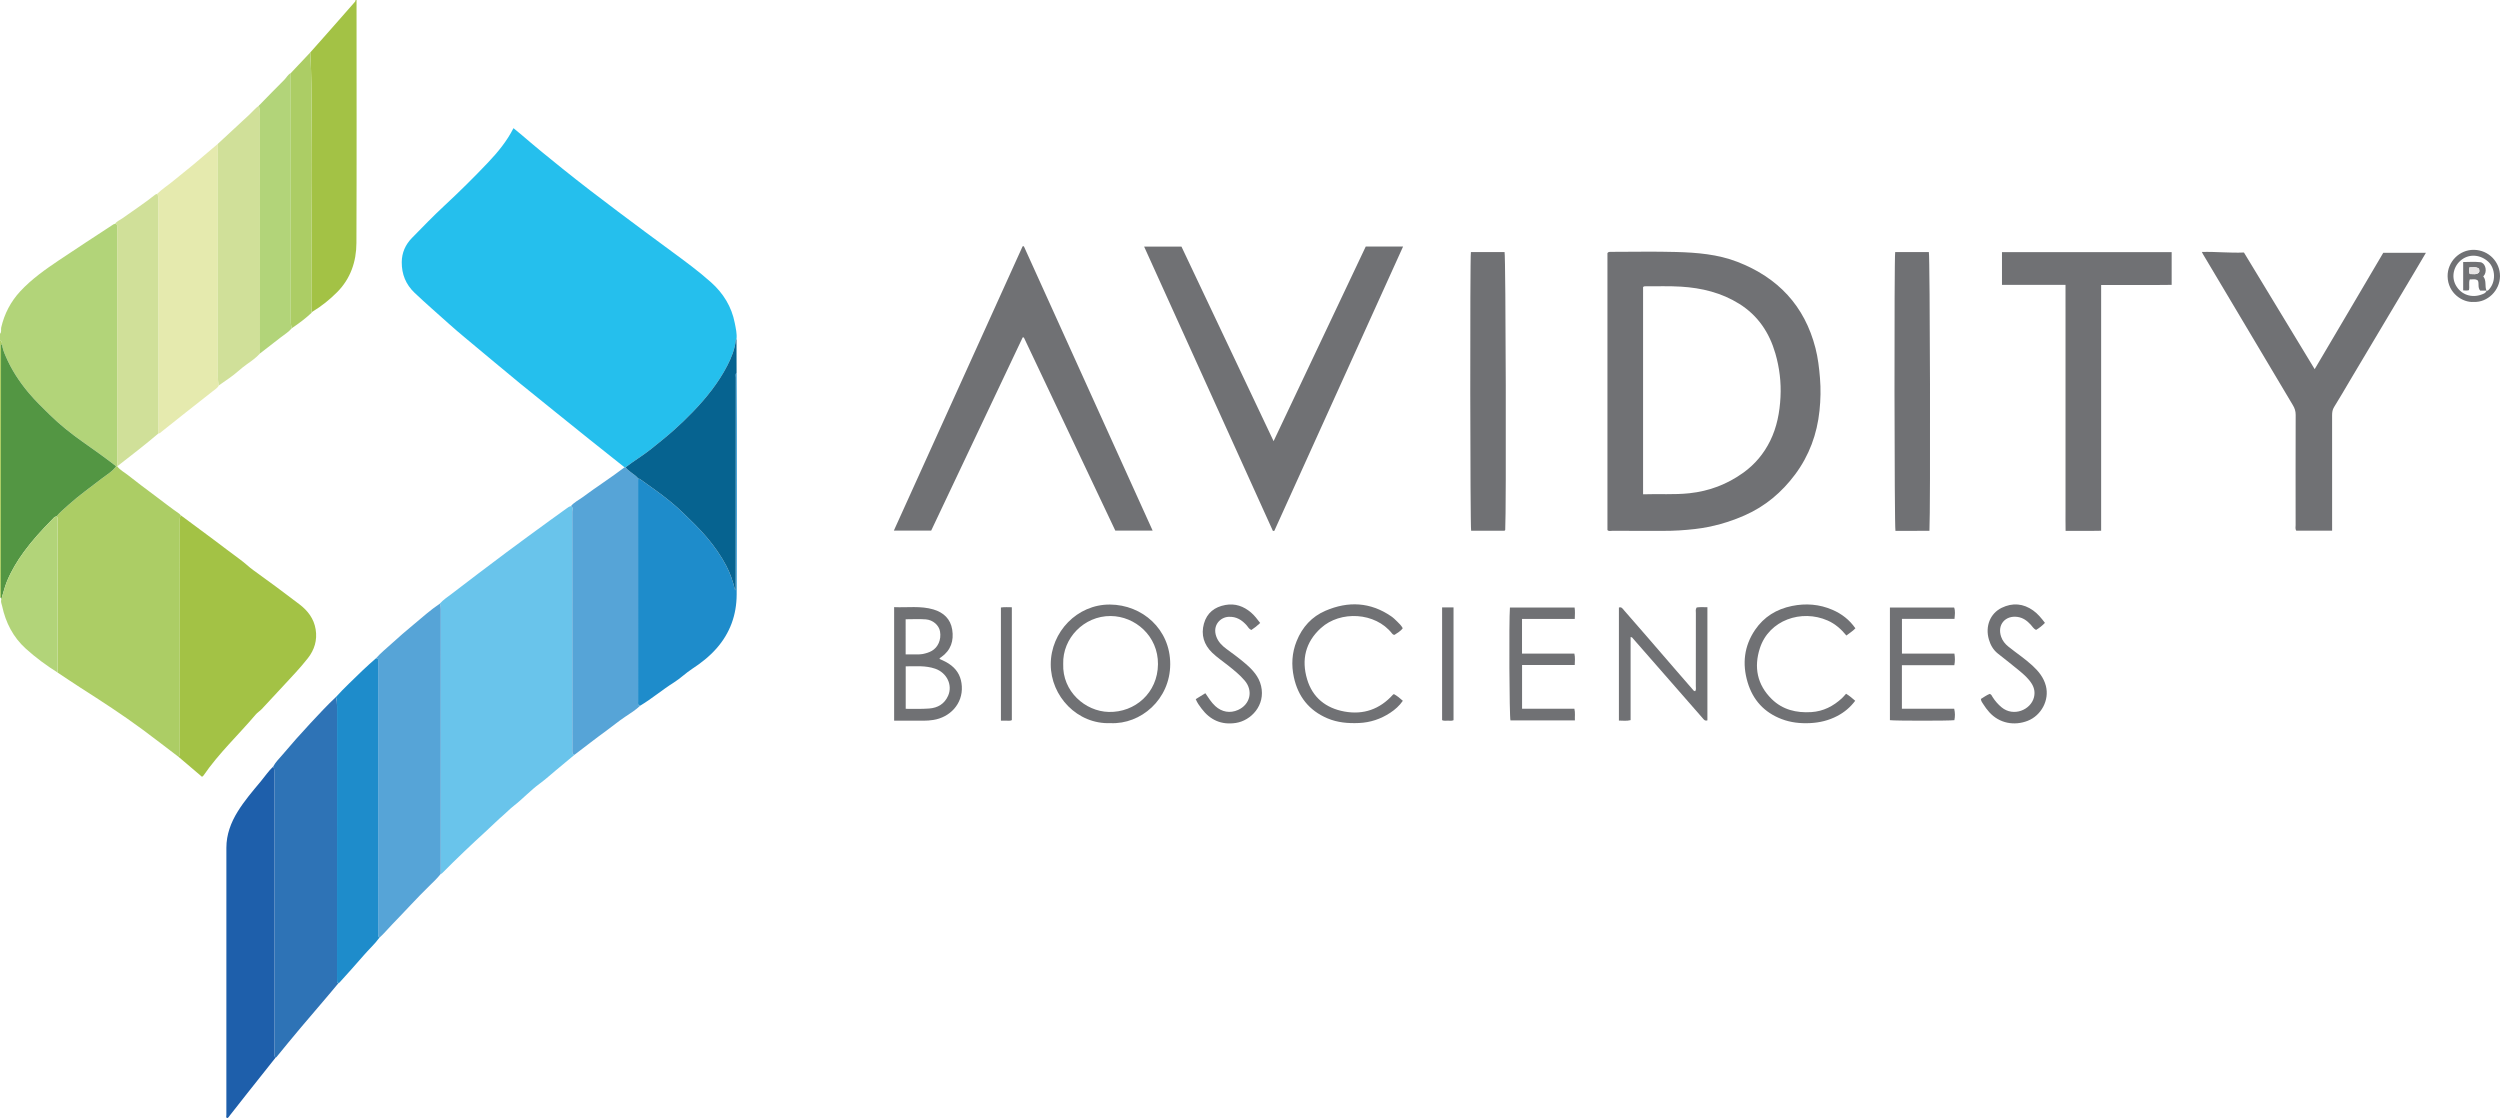 <?xml version="1.0" encoding="iso-8859-1"?>
<!-- Generator: Adobe Illustrator 27.0.0, SVG Export Plug-In . SVG Version: 6.00 Build 0)  -->
<svg version="1.1" id="Layer_1" xmlns="http://www.w3.org/2000/svg" xmlns:xlink="http://www.w3.org/1999/xlink" x="0px" y="0px"
	 viewBox="0 0 583.704 261.085" style="enable-background:new 0 0 583.704 261.085;" xml:space="preserve">
<g>
	<path style="fill:#B2D479;" d="M0,77.929c0.423-0.424,0.168-0.98,0.281-1.466c0.75-3.203,2.203-6.024,4.448-8.446
		c2.652-2.862,5.817-5.084,9.023-7.244c4.224-2.845,8.502-5.61,12.759-8.405c0.096-0.063,0.225-0.074,0.338-0.11
		c0.239,0.035,0.489,0.057,0.493,0.388c0.004,0.319,0.006,0.638,0.006,0.957c0,17.987,0,35.974,0.001,53.961
		c0,0.438,0.015,0.877,0.023,1.315l-0.024-0.018c-0.078,0-0.156,0-0.233-0.001c-2.562-1.999-5.22-3.867-7.87-5.746
		c-2.687-1.906-5.27-3.952-7.624-6.263c-1.675-1.644-3.366-3.272-4.885-5.076c-2.215-2.63-4.073-5.471-5.416-8.63
		c-0.381-0.896-0.774-1.818-0.839-2.822C0.45,79.939,0.338,79.596,0,79.367C0,78.888,0,78.408,0,77.929z"/>
	<path style="fill:#A3C245;" d="M72.452,12.236c1.528-1.723,3.06-3.443,4.584-5.17c1.895-2.148,3.785-4.3,5.673-6.455
		C82.86,0.44,83.071,0.283,83.006,0c0.08,0,0.16,0,0.24,0c0.002,18.915,0.048,37.83-0.027,56.744
		c-0.017,4.336-1.378,8.336-4.521,11.486c-1.723,1.727-3.634,3.273-5.746,4.537c-0.095,0.057-0.148,0.181-0.221,0.274
		c-0.013-0.558-0.037-1.117-0.037-1.675c-0.002-9.863,0.055-19.726-0.018-29.588C72.604,31.93,72.989,22.079,72.452,12.236z"/>
	<path style="fill:#ACCD65;" d="M0,79.367c0.338,0.229,0.45,0.571,0.481,0.955c-0.491,0.36-0.24,0.88-0.24,1.315
		c-0.015,18.078-0.013,36.157-0.014,54.235c0,1.236-0.011,2.473-0.016,3.709c-0.071-0.007-0.141-0.017-0.211-0.03
		C0,119.49,0,99.429,0,79.367z"/>
	<path style="fill:#25BFED;" d="M145.822,109.112c-2.74-2.179-5.484-4.351-8.218-6.537c-2.579-2.063-5.149-4.138-7.72-6.211
		c-2.787-2.248-5.58-4.489-8.355-6.752c-2.036-1.66-4.049-3.349-6.069-5.029c-2.325-1.934-4.651-3.866-6.967-5.81
		c-1.189-0.998-2.379-1.997-3.532-3.036c-2.725-2.454-5.503-4.846-8.162-7.373c-2.058-1.956-3.011-4.339-2.997-7.142
		c0.011-2.216,0.857-4.109,2.384-5.669c2.489-2.541,4.96-5.105,7.566-7.523c3.516-3.262,6.923-6.632,10.218-10.109
		c2.267-2.392,4.373-4.941,5.921-7.998c0.72,0.596,1.394,1.136,2.048,1.7c3.104,2.678,6.285,5.263,9.481,7.831
		c4.249,3.415,8.58,6.724,12.939,9.996c4.136,3.105,8.289,6.187,12.458,9.248c3.144,2.309,6.292,4.621,9.198,7.216
		c2.848,2.542,4.81,5.689,5.542,9.514c0.239,1.248,0.546,2.483,0.403,3.769c-0.05,0.055-0.138,0.106-0.145,0.166
		c-0.25,2.157-1.047,4.154-2.027,6.043c-2.081,4.011-4.889,7.511-8.017,10.754c-1.437,1.49-2.925,2.927-4.477,4.303
		c-1.696,1.504-3.462,2.918-5.229,4.335c-1.922,1.541-4.048,2.795-5.997,4.297C145.987,109.101,145.905,109.106,145.822,109.112z"/>
	<path style="fill:#69C4EB;" d="M102.666,140.954c0.792-0.903,1.804-1.547,2.743-2.267c4.22-3.234,8.455-6.449,12.713-9.632
		c3.369-2.519,6.776-4.985,10.171-7.468c1.313-0.96,2.642-1.9,3.961-2.853c0.322-0.233,0.629-0.488,1.037-0.557
		c0.629,0.286,0.319,0.849,0.319,1.268c0.018,18.41,0.016,36.821,0.016,55.231c0,0.28,0.007,0.559-0.002,0.839
		c-0.011,0.367,0.157,0.604,0.495,0.73c-1.429,1.19-2.857,2.38-4.287,3.569c-1.251,1.04-2.454,2.145-3.765,3.102
		c-2.186,1.596-4.009,3.604-6.143,5.257c-0.814,0.63-1.523,1.393-2.309,2.067c-1.388,1.192-2.679,2.495-4.031,3.729
		c-3.502,3.196-6.937,6.461-10.276,9.827c-0.11,0.111-0.217,0.237-0.398,0.227c0.002-20.603,0.004-41.206,0.012-61.81
		C102.922,141.771,102.906,141.343,102.666,140.954z"/>
	<path style="fill:#707174;" d="M375.309,123.759c0-21.599,0-43.169,0-64.678c0.247-0.324,0.54-0.277,0.815-0.277
		c5.077-0.001,10.157-0.113,15.229,0.031c4.856,0.138,9.711,0.522,14.314,2.307c9.451,3.665,15.686,10.252,18.216,20.16
		c0.582,2.277,0.855,4.603,1.046,6.953c0.208,2.558,0.155,5.099-0.109,7.633c-0.568,5.454-2.397,10.459-5.685,14.875
		c-3.104,4.17-6.975,7.444-11.755,9.552c-3.694,1.63-7.547,2.724-11.575,3.196c-2.5,0.293-5.001,0.448-7.517,0.437
		c-3.957-0.017-7.915,0-11.872-0.012C376.04,123.935,375.613,124.096,375.309,123.759z M383.628,115.41
		c3.677-0.133,7.254,0.138,10.839-0.249c4.626-0.5,8.79-2.083,12.561-4.789c2.719-1.951,4.79-4.441,6.263-7.416
		c1.595-3.222,2.239-6.693,2.423-10.256c0.178-3.449-0.238-6.848-1.192-10.156c-1.405-4.872-4.062-8.873-8.444-11.609
		c-4.159-2.597-8.77-3.708-13.586-4.007c-2.747-0.17-5.51-0.068-8.266-0.083c-0.189-0.001-0.403-0.053-0.597,0.193
		C383.628,83.06,383.628,99.138,383.628,115.41z"/>
	<path style="fill:#ACCD65;" d="M27.115,108.859c0.078,0.001,0.156,0.001,0.233,0.001c0.685,0.907,1.703,1.413,2.567,2.101
		c2.021,1.606,4.092,3.155,6.161,4.694c1.912,1.421,3.777,2.913,5.744,4.263c0.158,0.109,0.278,0.273,0.416,0.411
		c-0.335,0.457-0.254,0.986-0.254,1.499c-0.001,17.806-0.001,35.612-0.002,53.418c0,0.513,0.081,1.041-0.253,1.498
		c-2.787-2.119-5.554-4.266-8.367-6.35c-4.736-3.508-9.684-6.704-14.645-9.881c-1.776-1.137-3.518-2.326-5.275-3.492
		c-0.002-9.989-0.003-19.979-0.005-29.968c0-1.838,0.008-3.676-0.008-5.514c-0.003-0.328,0.18-0.738-0.267-0.955
		c0.853-0.998,1.861-1.829,2.832-2.706c2.472-2.232,5.193-4.136,7.81-6.178C24.946,110.807,26.258,110.091,27.115,108.859z"/>
	<path style="fill:#A3C245;" d="M41.728,176.743c0.334-0.457,0.253-0.985,0.253-1.498c0.001-17.806,0.001-35.612,0.002-53.418
		c0-0.513-0.081-1.042,0.254-1.499c2.53,1.877,5.064,3.749,7.589,5.633c2.11,1.575,4.194,3.186,6.321,4.738
		c1.045,0.763,1.953,1.677,3.012,2.433c3.623,2.589,7.192,5.256,10.738,7.951c1.954,1.485,3.397,3.342,3.804,5.872
		c0.406,2.523-0.285,4.761-1.81,6.71c-1.794,2.293-3.82,4.395-5.797,6.534c-1.653,1.789-3.303,3.58-4.975,5.352
		c-0.434,0.46-1.006,0.795-1.411,1.275c-4.038,4.773-8.646,9.06-12.195,14.25c-0.062,0.091-0.173,0.15-0.347,0.295
		C45.352,179.828,43.54,178.286,41.728,176.743z"/>
	<path style="fill:#707174;" d="M208.701,123.881c10.047-22.183,20.054-44.277,30.061-66.372c0.096-0.005,0.192-0.01,0.288-0.015
		c10.012,22.08,20.009,44.166,30.07,66.388c-2.978,0-5.786,0-8.717,0c-7.092-14.978-14.22-30.032-21.348-45.087
		c-0.092-0.007-0.183-0.013-0.275-0.02c-7.11,15.013-14.22,30.025-21.362,45.105C214.555,123.881,211.699,123.881,208.701,123.881z"
		/>
	<path style="fill:#707174;" d="M297.2,123.964c-10.007-22.093-20.013-44.185-30.07-66.388c2.979,0,5.802,0,8.718,0
		c7.137,15.071,14.288,30.172,21.511,45.425c7.217-15.24,14.365-30.336,21.514-45.432c2.887,0,5.71,0,8.717,0
		c-10.055,22.201-20.059,44.288-30.062,66.375C297.419,123.95,297.309,123.957,297.2,123.964z"/>
	<path style="fill:#2E73B6;" d="M79.048,229.52c-1.071,1.277-2.125,2.567-3.215,3.828c-3.82,4.419-7.575,8.891-11.257,13.426
		c-0.071,0.088-0.182,0.143-0.275,0.213c-0.323-0.46-0.245-0.988-0.245-1.5c-0.001-21.589-0.001-43.179,0.001-64.768
		c0-0.596,0.034-1.192-0.269-1.739c0.539-1.036,1.388-1.837,2.127-2.711c2.139-2.529,4.332-5.011,6.594-7.433
		c1.934-2.071,3.856-4.153,5.923-6.093c0.203,0.688,0.262,1.387,0.262,2.108c-0.01,21.058-0.008,42.116-0.008,63.174
		c0,0.359,0.004,0.719,0.008,1.079C78.698,229.337,78.84,229.457,79.048,229.52z"/>
	<path style="fill:#56A4D7;" d="M102.666,140.954c0.24,0.389,0.256,0.817,0.256,1.26c-0.007,20.603-0.009,41.206-0.012,61.81
		c-0.803,1.034-1.758,1.928-2.69,2.836c-2.963,2.889-5.724,5.971-8.614,8.93c-1.023,1.048-1.946,2.195-3.044,3.174
		c-0.375-0.488-0.276-1.06-0.276-1.611c-0.001-20.731-0.001-41.463-0.001-62.194c0-0.359-0.003-0.719-0.005-1.078
		c-0.002-0.33-0.24-0.365-0.487-0.39c1.127-1.287,2.479-2.336,3.728-3.492c1.599-1.481,3.266-2.89,4.94-4.287
		C98.493,144.217,100.468,142.446,102.666,140.954z"/>
	<path style="fill:#707174;" d="M544.506,123.906c-2.885,0-5.631,0-8.375,0c-0.277-0.429-0.145-0.879-0.145-1.301
		c-0.009-8.588-0.018-17.176,0.011-25.765c0.003-0.843-0.227-1.526-0.649-2.233c-5.411-9.064-10.801-18.14-16.197-27.213
		c-1.588-2.671-3.181-5.339-4.77-8.009c-0.078-0.132-0.141-0.272-0.289-0.56c3.322-0.089,6.521,0.274,9.827,0.13
		c5.471,9.024,10.939,18.043,16.513,27.238c5.395-9.08,10.652-18.104,16.013-27.165c3.256,0,6.552,0,9.958,0
		c-0.971,1.642-1.898,3.218-2.833,4.788c-4.931,8.283-9.865,16.564-14.795,24.847c-1.263,2.122-2.487,4.268-3.799,6.36
		c-0.393,0.626-0.473,1.239-0.473,1.925c0.005,8.508,0.004,17.017,0.004,25.525C544.506,122.908,544.506,123.343,544.506,123.906z"
		/>
	<path style="fill:#56A4D7;" d="M134.119,176.244c-0.338-0.126-0.506-0.363-0.495-0.73c0.009-0.279,0.002-0.559,0.002-0.839
		c0-18.41,0.003-36.821-0.016-55.231c0-0.419,0.31-0.982-0.319-1.268c0.77-0.926,1.862-1.432,2.804-2.133
		c3.194-2.378,6.561-4.515,9.728-6.932c0.083-0.006,0.165-0.011,0.248-0.017c0.222,0.43,0.626,0.672,0.979,0.975
		c0.643,0.553,1.421,0.948,1.947,1.64c-0.006,0.159-0.016,0.319-0.016,0.478c-0.001,17.196-0.001,34.392,0.003,51.588
		c0,0.272-0.072,0.558,0.107,0.87c0.112,0.029,0.26,0.066,0.407,0.104c-1.064,1.018-2.312,1.799-3.527,2.604
		c-1.519,1.006-2.906,2.18-4.378,3.243C139.06,172.424,136.606,174.356,134.119,176.244z"/>
	<path style="fill:#1E8CCB;" d="M149.496,164.75c-0.148-0.038-0.295-0.075-0.407-0.104c-0.179-0.313-0.106-0.598-0.107-0.87
		c-0.004-17.196-0.004-34.392-0.003-51.588c0-0.159,0.01-0.319,0.016-0.478c0.148,0.052,0.318,0.073,0.441,0.16
		c1.166,0.823,2.326,1.654,3.484,2.489c2.289,1.649,4.505,3.396,6.53,5.358c1.917,1.858,3.853,3.699,5.58,5.752
		c1.745,2.073,3.303,4.263,4.554,6.656c0.93,1.778,1.56,3.687,2.061,5.715c0.205-0.464,0.113-0.86,0.114-1.244
		c0.009-7.233,0.009-14.466,0.012-21.699c0.004-8.911,0.005-17.823,0.021-26.734c0.001-0.373-0.189-0.803,0.185-1.124
		c0.015,4.034,0.041,8.067,0.042,12.101c0.003,13.223,0.024,26.445-0.022,39.668c-0.016,4.738-1.535,8.982-4.697,12.573
		c-1.665,1.891-3.622,3.43-5.735,4.808c-1.455,0.949-2.705,2.2-4.184,3.129C154.676,161.016,152.238,163.103,149.496,164.75z"/>
	<path style="fill:#707174;" d="M482.26,66.516c-5.038,0-9.901,0-14.835,0c0-2.594,0-5.085,0-7.645c13.192,0,26.36,0,39.617,0
		c0,2.487,0,4.979,0,7.64c-1.322,0.012-2.663,0.029-4.004,0.034c-1.399,0.006-2.797,0.001-4.196,0.001c-1.359,0-2.717,0-4.076,0
		c-1.351,0-2.701,0-4.189,0c0,9.626,0,19.16,0,28.695c0,9.504,0,19.008,0,28.676c-1.373,0.049-2.714,0.018-4.054,0.024
		c-1.357,0.005-2.714,0.001-4.244,0.001c-0.037-1.737-0.013-3.435-0.017-5.132c-0.004-1.757-0.001-3.515-0.001-5.272
		c0-1.717,0-3.435,0-5.152c0-1.757,0-3.515,0-5.272c0-1.717,0-3.435,0-5.152c0-1.757,0-3.515,0-5.272c0-1.717,0-3.435,0-5.152
		c0-1.757,0-3.515,0-5.272c0-1.717,0-3.435,0-5.152c0-1.757,0-3.515,0-5.272C482.26,70.132,482.26,68.423,482.26,66.516z"/>
	<path style="fill:#E5EAAE;" d="M36.69,45.271c1.159-1.14,2.538-2.008,3.783-3.042c1.552-1.288,3.146-2.524,4.695-3.815
		c1.913-1.594,3.799-3.221,5.697-4.833c-0.002,17.377-0.004,34.754-0.003,52.131c0,1.426-0.11,2.86,0.252,4.266
		c-0.325,0.608-0.914,0.948-1.425,1.355c-2.072,1.651-4.168,3.272-6.247,4.915c-2.05,1.62-4.088,3.255-6.136,4.877
		c-0.085,0.067-0.226,0.063-0.341,0.092c-0.006-0.479-0.017-0.957-0.017-1.436c-0.001-17.631,0-35.262-0.002-52.893
		C36.946,46.337,37.033,45.77,36.69,45.271z"/>
	<path style="fill:#1E5FAB;" d="M63.789,178.979c0.303,0.547,0.27,1.143,0.269,1.739c-0.002,21.589-0.002,43.179-0.001,64.768
		c0,0.512-0.079,1.039,0.245,1.5c-2.232,2.811-4.466,5.619-6.693,8.433c-1.312,1.658-2.611,3.327-3.921,4.987
		c-0.192,0.243-0.326,0.549-0.656,0.678c-0.327-0.181-0.181-0.494-0.181-0.741c-0.007-20.808-0.018-41.617,0.005-62.425
		c0.003-3.064,1.043-5.853,2.647-8.441c1.56-2.515,3.477-4.758,5.37-7.018C61.844,181.3,62.676,180.021,63.789,178.979z"/>
	<path style="fill:#1E8CCB;" d="M87.792,153.691c0.247,0.025,0.485,0.06,0.487,0.39c0.002,0.359,0.005,0.719,0.005,1.078
		c0,20.731,0,41.463,0.001,62.194c0,0.551-0.099,1.123,0.276,1.611c-1.08,1.49-2.464,2.711-3.653,4.107
		c-1.835,2.155-3.76,4.233-5.65,6.341c-0.049,0.055-0.14,0.072-0.211,0.107c-0.208-0.063-0.35-0.183-0.353-0.417
		c-0.005-0.359-0.008-0.719-0.008-1.079c0-21.058-0.002-42.116,0.008-63.174c0-0.721-0.058-1.42-0.262-2.108
		c1.953-2.162,4.104-4.127,6.18-6.167C85.632,155.573,86.729,154.65,87.792,153.691z"/>
	<path style="fill:#539643;" d="M27.115,108.859c-0.857,1.232-2.169,1.947-3.313,2.84c-2.617,2.042-5.338,3.946-7.81,6.178
		c-0.972,0.877-1.979,1.708-2.832,2.706c-0.452,0.033-0.669,0.397-0.945,0.675c-2.378,2.397-4.661,4.881-6.651,7.611
		c-1.563,2.144-2.925,4.407-3.945,6.882c-0.57,1.384-0.873,2.83-1.335,4.236c-0.025-0.135-0.049-0.27-0.074-0.405
		c0.006-1.236,0.016-2.473,0.016-3.709c0.001-18.078-0.001-36.157,0.014-54.235c0-0.435-0.25-0.955,0.24-1.315
		c0.065,1.004,0.458,1.926,0.839,2.822c1.343,3.159,3.201,6,5.416,8.63c1.519,1.804,3.21,3.432,4.885,5.076
		c2.354,2.311,4.936,4.357,7.624,6.263C21.895,104.993,24.553,106.86,27.115,108.859z"/>
	<path style="fill:#066390;" d="M171.98,87.038c-0.375,0.321-0.185,0.751-0.185,1.124c-0.016,8.911-0.018,17.822-0.021,26.734
		c-0.003,7.233-0.003,14.466-0.012,21.699c0,0.383,0.091,0.78-0.114,1.244c-0.501-2.029-1.131-3.937-2.061-5.715
		c-1.252-2.393-2.81-4.582-4.554-6.656c-1.728-2.053-3.663-3.894-5.58-5.752c-2.025-1.962-4.241-3.709-6.53-5.358
		c-1.158-0.834-2.318-1.666-3.484-2.489c-0.123-0.087-0.293-0.108-0.441-0.16c-0.526-0.691-1.304-1.086-1.947-1.64
		c-0.352-0.303-0.756-0.544-0.979-0.975c1.949-1.501,4.075-2.755,5.997-4.297c1.767-1.417,3.532-2.831,5.229-4.335
		c1.552-1.376,3.04-2.813,4.477-4.303c3.128-3.243,5.936-6.743,8.017-10.754c0.98-1.889,1.777-3.886,2.027-6.043
		c0.007-0.06,0.095-0.111,0.145-0.166C171.968,81.811,171.974,84.425,171.98,87.038z"/>
	<path style="fill:#D0E099;" d="M51.114,89.978c-0.362-1.405-0.252-2.84-0.252-4.266c-0.001-17.377,0.001-34.754,0.003-52.131
		c2.469-2.29,4.937-4.58,7.409-6.868c0.728-0.674,1.352-1.459,2.165-2.043c0.348,1.245,0.255,2.52,0.255,3.787
		c0.004,18.022,0.007,36.045,0.01,54.067c-0.88,0.975-1.954,1.743-3.011,2.478c-1.432,0.996-2.648,2.245-4.08,3.227
		C52.775,88.805,51.947,89.395,51.114,89.978z"/>
	<path style="fill:#D0E099;" d="M36.69,45.271c0.343,0.498,0.256,1.066,0.256,1.617c0.001,17.631,0.001,35.262,0.002,52.893
		c0,0.479,0.011,0.957,0.017,1.436c-3.109,2.663-6.366,5.142-9.591,7.661c-0.008-0.438-0.023-0.877-0.023-1.315
		c-0.001-17.987-0.001-35.974-0.001-53.961c0-0.319-0.002-0.638-0.006-0.957c-0.004-0.331-0.254-0.353-0.493-0.388
		c0.424-0.61,1.125-0.857,1.698-1.266c2.578-1.838,5.23-3.571,7.704-5.553C36.368,45.345,36.543,45.325,36.69,45.271z"/>
	<path style="fill:#707174;" d="M343.428,58.857c2.615,0,5.239,0,7.861,0c0.282,0.928,0.421,60.626,0.153,64.893
		c-0.031,0.034-0.056,0.064-0.085,0.09c-0.029,0.027-0.061,0.074-0.092,0.074c-2.595,0.003-5.19,0.003-7.781,0.003
		C343.252,123.07,343.193,60.31,343.428,58.857z"/>
	<path style="fill:#707174;" d="M442.49,58.858c2.614,0,5.239,0,7.863,0c0.269,0.991,0.4,59.866,0.136,65.073
		c-1.325,0.004-2.666,0.01-4.006,0.012c-1.316,0.002-2.631,0-3.931,0C442.296,123.061,442.241,60.2,442.49,58.858z"/>
	<path style="fill:#B2D479;" d="M60.704,82.525c-0.003-18.022-0.005-36.045-0.01-54.067c0-1.268,0.092-2.542-0.255-3.787
		c1.967-2.008,3.916-4.034,5.914-6.011c0.529-0.524,0.857-1.24,1.548-1.603c-0.003,19.031-0.006,38.061-0.01,57.092
		c0,0.831-0.051,1.666,0.264,2.463c-0.768,0.914-1.788,1.523-2.717,2.244C63.861,80.08,62.282,81.302,60.704,82.525z"/>
	<path style="fill:#B2D479;" d="M0.285,139.987c0.461-1.406,0.764-2.852,1.335-4.236c1.02-2.475,2.382-4.738,3.945-6.882
		c1.99-2.73,4.273-5.214,6.651-7.611c0.276-0.278,0.493-0.642,0.945-0.675c0.446,0.216,0.264,0.626,0.267,0.955
		c0.016,1.838,0.008,3.676,0.008,5.514c0.002,9.989,0.003,19.979,0.005,29.968c-2.631-1.652-5.122-3.492-7.425-5.576
		c-2.963-2.683-4.685-6.073-5.52-9.94C0.388,141.009,0.131,140.522,0.285,139.987z"/>
	<path style="fill:#ACCD65;" d="M68.155,76.613c-0.315-0.797-0.264-1.632-0.264-2.463c0.004-19.031,0.007-38.061,0.01-57.092
		c1.517-1.607,3.034-3.214,4.552-4.822c0.537,9.843,0.151,19.694,0.223,29.541c0.072,9.862,0.015,19.725,0.018,29.588
		c0,0.558,0.024,1.117,0.037,1.675C71.321,74.38,69.76,75.524,68.155,76.613z"/>
	<path style="fill:#707174;" d="M259.267,168.839c-7.689,0.313-13.953-6.263-13.936-13.746c0.017-7.55,6.163-13.988,13.815-13.942
		c7.55,0.046,14.104,5.745,14.079,13.938C273.2,163.295,266.37,169.171,259.267,168.839z M248.24,155.008
		c-0.235,6.443,5.162,11.085,10.626,11.217c6.155,0.149,11.438-4.472,11.499-11.134c0.061-6.613-5.341-11.223-11.045-11.261
		C253.06,143.788,248.058,149.06,248.24,155.008z"/>
	<path style="fill:#707174;" d="M398.648,168.194c-0.608,0.186-0.839-0.205-1.089-0.491c-2.97-3.387-5.93-6.783-8.894-10.176
		c-2.44-2.794-4.881-5.587-7.328-8.375c-0.148-0.169-0.251-0.424-0.621-0.409c0,6.452,0,12.904,0,19.393
		c-0.923,0.246-1.786,0.104-2.73,0.104c0-8.829,0-17.618,0-26.392c0.636-0.2,0.859,0.26,1.132,0.57
		c1.763,2.009,3.517,4.026,5.266,6.047c2.349,2.714,4.69,5.434,7.038,8.149c1.279,1.479,2.564,2.951,3.845,4.428
		c0.127,0.147,0.212,0.345,0.542,0.325c0.246-0.348,0.133-0.791,0.134-1.198c0.008-5.671,0.003-11.342,0.012-17.013
		c0.001-0.426-0.129-0.881,0.189-1.324c0.792-0.135,1.613-0.046,2.504-0.058C398.648,150.623,398.648,159.386,398.648,168.194z"/>
	<path style="fill:#707174;" d="M208.764,168.268c0-8.907,0-17.642,0-26.512c3.1,0.136,6.175-0.351,9.179,0.541
		c2.372,0.705,3.987,2.222,4.382,4.711c0.41,2.585-0.311,4.822-2.546,6.404c-0.162,0.115-0.353,0.189-0.435,0.437
		c0.977,0.411,1.934,0.863,2.778,1.533c1.564,1.243,2.321,2.837,2.444,4.835c0.256,4.163-2.808,7.271-6.648,7.876
		c-0.755,0.119-1.502,0.176-2.261,0.175C213.388,168.266,211.119,168.268,208.764,168.268z M211.468,155.578
		c0,3.362,0,6.613,0,9.919c1.877,0.008,3.673,0.059,5.467-0.071c2.034-0.147,3.584-1.087,4.425-2.967
		c1.115-2.492-0.276-5.39-3.019-6.334C216.109,155.357,213.796,155.575,211.468,155.578z M211.453,152.797
		c0.893,0,1.723,0.009,2.553-0.004c0.478-0.007,0.967,0.006,1.43-0.091c0.736-0.154,1.462-0.354,2.13-0.738
		c1.385-0.795,2.262-2.543,1.911-4.551c-0.252-1.443-1.655-2.679-3.324-2.804c-1.538-0.115-3.091-0.024-4.701-0.024
		C211.453,147.321,211.453,150.008,211.453,152.797z"/>
	<path style="fill:#707174;" d="M367.679,144.511c-4.138,0-8.196,0-12.317,0c0,2.719,0,5.337,0,8.088c4.073,0,8.123,0,12.226,0
		c0.213,0.935,0.108,1.752,0.087,2.668c-4.104,0-8.163,0-12.3,0c0,3.432,0,6.764,0,10.203c4.061,0,8.116,0,12.212,0
		c0.232,0.95,0.075,1.807,0.123,2.729c-5.077,0-10.058,0-15.046,0c-0.255-0.828-0.372-23.174-0.123-26.343
		c5.001,0,10.011,0,15.099,0C367.773,142.702,367.708,143.555,367.679,144.511z"/>
	<path style="fill:#707174;" d="M444.071,152.611c2.164,0,4.201,0,6.239,0c1.988,0,3.976,0,6.012,0
		c0.143,0.944,0.159,1.757-0.022,2.704c-4.08,0-8.133,0-12.242,0c0,3.432,0,6.73,0,10.16c4.076,0,8.131,0,12.209,0
		c0.227,0.98,0.214,1.83,0.042,2.671c-1.075,0.167-13.922,0.165-15.048-0.003c0-8.728,0-17.465,0-26.289c4.971,0,9.947,0,14.995,0
		c0.301,0.809,0.166,1.659,0.081,2.644c-4.092,0-8.144,0-12.266,0C444.071,147.245,444.071,149.857,444.071,152.611z"/>
	<path style="fill:#707174;" d="M431.023,161.975c0.84,0.513,1.461,1.054,2.132,1.643c-1.146,1.528-2.535,2.687-4.178,3.548
		c-2.008,1.053-4.142,1.568-6.417,1.67c-2.261,0.102-4.447-0.134-6.559-0.936c-4.081-1.55-6.736-4.454-7.972-8.619
		c-1.284-4.327-0.805-8.455,1.75-12.221c2.065-3.043,5.008-4.844,8.601-5.575c3.245-0.661,6.412-0.423,9.472,0.901
		c2.17,0.939,3.969,2.334,5.346,4.316c-0.613,0.67-1.374,1.099-2.102,1.679c-1.224-1.487-2.616-2.724-4.356-3.492
		c-6.143-2.709-13.708-0.115-15.836,6.437c-1.449,4.46-0.642,8.544,2.753,11.888c2.543,2.505,5.755,3.27,9.255,3.049
		c2.801-0.177,5.121-1.381,7.146-3.242C430.379,162.725,430.654,162.378,431.023,161.975z"/>
	<path style="fill:#707174;" d="M325.459,162.063c0.744,0.408,1.413,0.948,2.08,1.561c-0.812,1.171-1.829,2.067-2.96,2.809
		c-2.206,1.447-4.633,2.264-7.288,2.377c-2.532,0.109-5.004-0.089-7.375-1.1c-4.298-1.831-6.85-5.103-7.822-9.588
		c-0.617-2.848-0.462-5.695,0.649-8.449c1.315-3.261,3.535-5.708,6.748-7.084c5.299-2.268,10.465-2.031,15.32,1.302
		c0.522,0.358,0.986,0.811,1.437,1.26c0.45,0.447,0.923,0.885,1.263,1.52c-0.498,0.724-1.277,1.107-1.916,1.551
		c-0.315-0.007-0.454-0.154-0.576-0.309c-3.923-5.009-12.089-5.38-16.601-1.287c-3.631,3.293-4.59,7.387-3.238,11.954
		c1.27,4.291,4.395,6.767,8.731,7.552c4.445,0.805,8.253-0.545,11.301-3.924C325.26,162.154,325.344,162.129,325.459,162.063z"/>
	<path style="fill:#707174;" d="M279.182,163.235c0.742-0.457,1.445-0.89,2.244-1.382c0.729,1.056,1.378,2.144,2.322,3.006
		c1.52,1.388,3.446,1.743,5.315,0.9c2.841-1.281,3.576-4.461,1.562-6.843c-1.14-1.349-2.518-2.447-3.893-3.543
		c-1.247-0.995-2.594-1.888-3.73-2.997c-1.898-1.852-2.636-4.155-1.908-6.765c0.704-2.522,2.492-3.906,5.021-4.363
		c2.274-0.411,4.237,0.291,5.971,1.758c0.828,0.701,1.453,1.563,2.143,2.446c-0.692,0.662-1.371,1.19-2.067,1.636
		c-0.558-0.225-0.748-0.695-1.06-1.049c-1.128-1.276-2.421-2.117-4.252-2.024c-1.933,0.098-3.801,1.967-2.878,4.577
		c0.445,1.259,1.34,2.16,2.386,2.925c1.514,1.107,3.026,2.217,4.449,3.44c1.653,1.422,3.116,2.989,3.634,5.205
		c1.06,4.538-2.378,8.09-5.889,8.631c-3.362,0.517-6.01-0.671-8.027-3.368C280.026,164.76,279.528,164.099,279.182,163.235z"/>
	<path style="fill:#707174;" d="M462.502,163.19c0.706-0.437,1.348-0.897,2.053-1.178c0.409,0.112,0.493,0.447,0.659,0.71
		c0.581,0.917,1.283,1.733,2.119,2.424c2.784,2.303,6.803,0.598,7.55-2.3c0.296-1.147,0.105-2.209-0.507-3.203
		c-0.744-1.209-1.805-2.132-2.877-3.023c-1.655-1.376-3.361-2.692-5.046-4.032c-1.071-0.852-1.707-1.982-2.083-3.273
		c-0.906-3.115,0.317-6.103,3-7.407c2.516-1.222,5.028-1.026,7.341,0.63c1.077,0.771,1.911,1.791,2.745,2.893
		c-0.626,0.642-1.291,1.183-2.073,1.646c-0.566-0.263-0.86-0.804-1.254-1.232c-0.855-0.928-1.8-1.632-3.119-1.81
		c-2.734-0.369-4.769,1.755-3.776,4.656c0.314,0.917,0.919,1.663,1.68,2.277c1.861,1.502,3.868,2.818,5.632,4.444
		c1.425,1.314,2.614,2.77,3.123,4.705c0.884,3.358-1.097,6.951-4.232,8.176c-3.137,1.226-6.614,0.606-8.974-2.005
		c-0.538-0.595-1.003-1.24-1.43-1.914C462.821,164.044,462.549,163.738,462.502,163.19z"/>
	<path style="fill:#707174;" d="M336.704,141.822c0.953,0,1.78,0,2.669,0c0,8.808,0,17.562,0,26.33
		c-0.446,0.212-0.891,0.106-1.317,0.107c-0.429,0.002-0.871,0.099-1.352-0.109C336.704,159.407,336.704,150.653,336.704,141.822z"/>
	<path style="fill:#707174;" d="M233.695,141.838c0.859-0.129,1.675-0.059,2.551-0.056c0,8.85,0,17.605,0,26.358
		c-0.448,0.234-0.893,0.097-1.32,0.123c-0.389,0.023-0.781,0.005-1.231,0.005C233.695,159.402,233.695,150.649,233.695,141.838z"/>
	<path style="fill:#707174;" d="M577.588,70.497c-2.594,0.203-6.073-2.037-6.117-6.003c-0.038-3.371,2.755-6.196,6.118-6.163
		c3.515,0.035,6.146,2.883,6.115,6.16C583.672,67.843,580.79,70.636,577.588,70.497z M580.552,67.869
		c0.167,0.032,0.316-0.005,0.438-0.127c1.932-1.937,1.572-5.126,0.017-6.594c-1.768-1.669-4.328-1.954-6.223-0.543
		c-1.909,1.422-2.501,3.976-1.408,5.976c1.251,2.29,3.749,3.039,6.045,2.181c0.454-0.169,0.991-0.333,1.152-0.915L580.552,67.869z"
		/>
	<path style="fill:#707174;" d="M580.573,67.848c-0.515,0-1.03,0-1.493,0c-0.638-0.743-0.205-1.635-0.537-2.343
		c-0.586-0.474-1.239-0.225-1.9-0.268c-0.291,0.817,0.001,1.669-0.192,2.51c-0.441,0.143-0.86,0.086-1.344,0.055
		c0-2.198,0-4.34,0-6.622c1.302,0,2.654-0.113,3.976,0.035c1.087,0.121,1.618,1.716,1.068,2.832
		c-0.085,0.173-0.226,0.319-0.354,0.497c0.826,0.997,0.287,2.269,0.755,3.326L580.573,67.848z M578.809,62.736
		c-0.719-0.524-1.459-0.301-2.236-0.317c-0.082,0.571-0.166,1.054,0.07,1.56c0.762-0.007,1.522,0.222,2.144-0.337
		C578.935,63.353,578.899,63.084,578.809,62.736z"/>
	<path style="fill:#E6E4E4;" d="M578.809,62.736c0.09,0.348,0.127,0.617-0.022,0.906c-0.622,0.558-1.382,0.33-2.144,0.337
		c-0.235-0.505-0.152-0.988-0.07-1.56C577.35,62.435,578.09,62.211,578.809,62.736z"/>
</g>
</svg>
